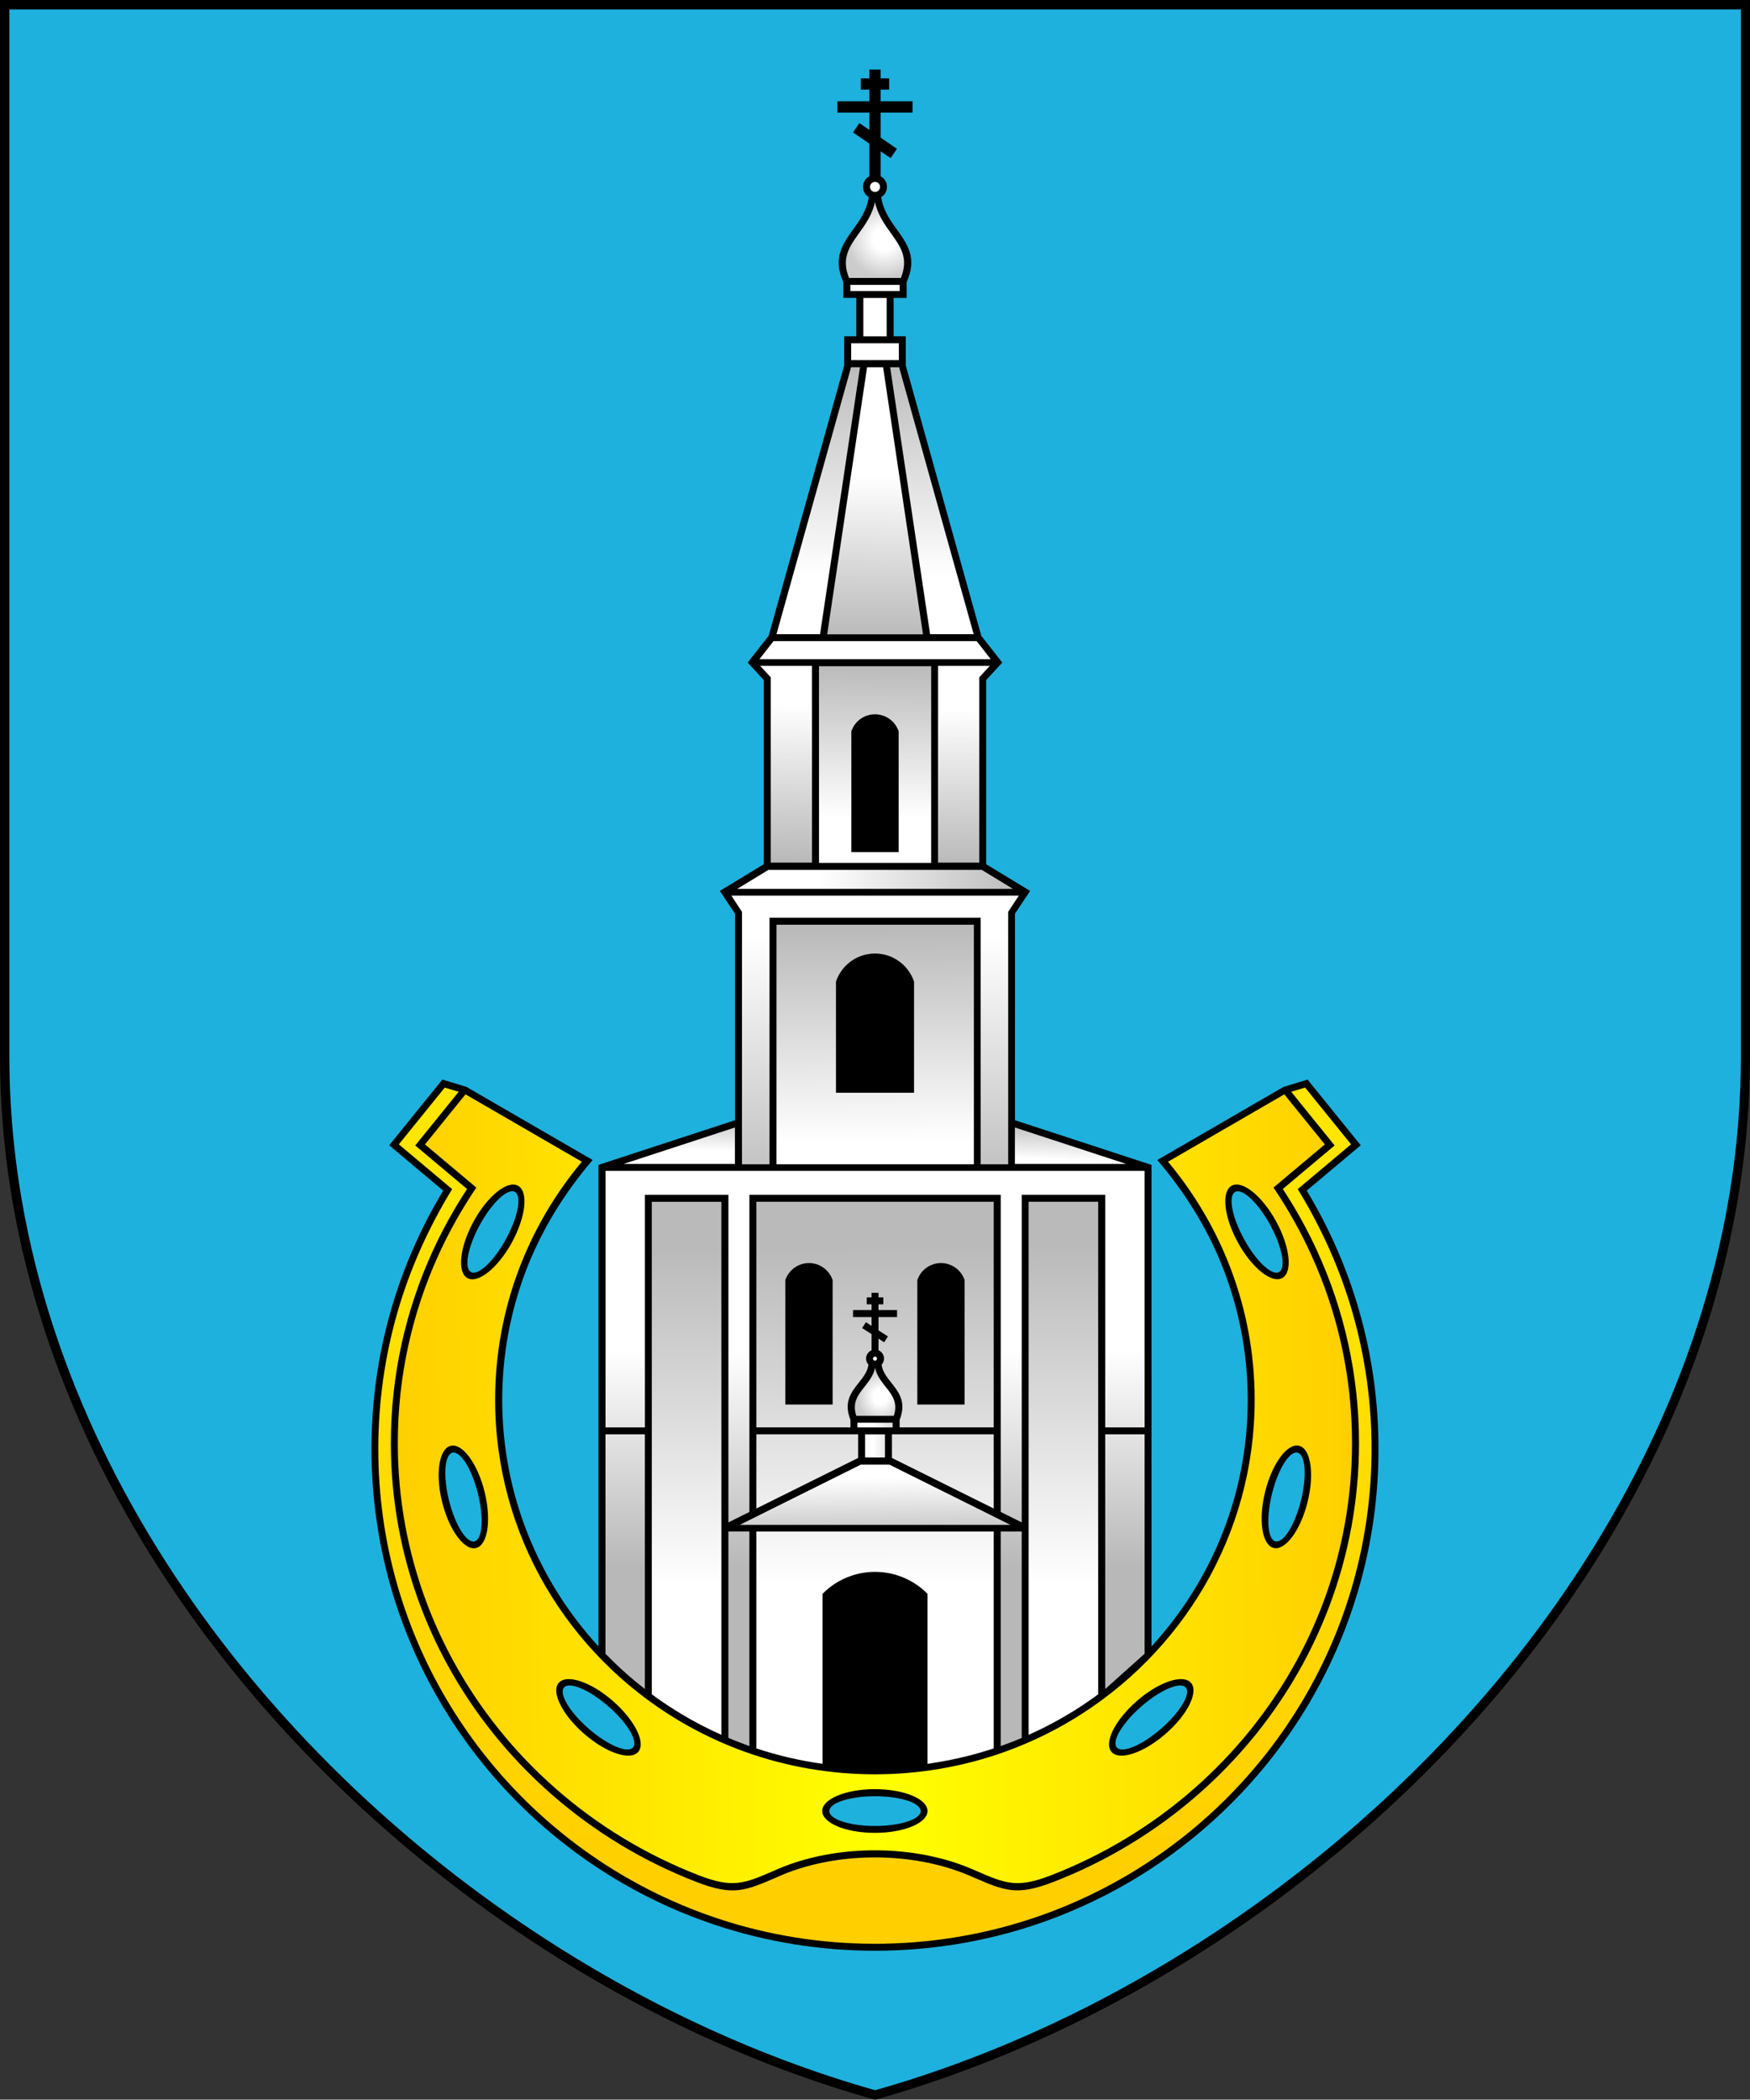 <svg xmlns="http://www.w3.org/2000/svg" xmlns:xlink="http://www.w3.org/1999/xlink" width="300.05" height="360" viewBox="0 0 84.681 101.6" fill-rule="evenodd"><rect x="0" y="0" width="84.681" height="101.6" fill="#333333" stroke="none"/><defs><linearGradient xlink:href="#0" id="K" x1="44.04" y1="68.1" x2="42.28" y2="68.08" gradientUnits="userSpaceOnUse"/><linearGradient xlink:href="#1" id="D" x1="104.99" y1="108.82" x2="104.81" y2="121.19" gradientUnits="userSpaceOnUse"/><linearGradient xlink:href="#0" id="B" x1="105.07" y1="176.89" x2="105.01" y2="172.98" gradientUnits="userSpaceOnUse"/><linearGradient xlink:href="#0" id="C" x1="105.17" y1="157.48" x2="105.08" y2="141.91" gradientUnits="userSpaceOnUse"/><linearGradient xlink:href="#1" id="E" x1="105.21" y1="141.47" x2="105.31" y2="153.72" gradientUnits="userSpaceOnUse"/><linearGradient xlink:href="#0" id="J" x1="44.07" x2="42.09" gradientUnits="userSpaceOnUse"/><linearGradient xlink:href="#0" id="F" x1="112.72" x2="101.48" gradientUnits="userSpaceOnUse"/><linearGradient xlink:href="#1" id="I" x1="42.792" y1="54.07" x2="42.745" y2="55.896" gradientUnits="userSpaceOnUse"/><linearGradient xlink:href="#0" id="G" x1="113.82" y1="138.52" x2="101.83" y2="138.37" gradientUnits="userSpaceOnUse"/><linearGradient xlink:href="#1" id="H" x1="104.95" y1="126.29" x2="104.85" y2="135.1" gradientUnits="userSpaceOnUse"/><linearGradient xlink:href="#0" id="A" x1="42.02" y1="41.864" x2="42.2" y2="34.19" gradientUnits="userSpaceOnUse"/><linearGradient id="0" gradientUnits="userSpaceOnUse" y1="178.16" x2="0" y2="165.61"><stop stop-color="#b8b8b8"/><stop offset="1" stop-color="#fff"/></linearGradient><linearGradient id="1" gradientUnits="userSpaceOnUse" x1="104.93" y1="167.42" x2="105.07" y2="179.15"><stop stop-color="#bababa"/><stop offset="1" stop-color="#fff"/></linearGradient><linearGradient id="4" gradientUnits="userSpaceOnUse" y1="91.12" x2="0" y2="55.974"><stop stop-color="#ffcf00"/><stop offset="1" stop-color="#ffe600"/></linearGradient><linearGradient id="3" gradientUnits="userSpaceOnUse" x1="19.05" y1="72.42" x2="65.63" y2="71.921"><stop stop-color="#ffcf00"/><stop offset=".502" stop-color="#ff0"/><stop offset="1" stop-color="#ffcf00"/></linearGradient><linearGradient xlink:href="#1" id="9" x1="104.73" y1="124.62" x2="104.86" y2="115.46" gradientUnits="userSpaceOnUse"/><linearGradient xlink:href="#0" id="7" gradientUnits="userSpaceOnUse" y1="75.861" x2="0" y2="65.29"/><linearGradient xlink:href="#1" id="5" gradientUnits="userSpaceOnUse" x1="42.28" y1="60.35" x2="42.4" y2="76.69"/><radialGradient xlink:href="#2" id="8" cx="42.614" cy="67.63" r=".979" gradientTransform="matrix(1.161-.004.005 1.248-7.205-16.651)" gradientUnits="userSpaceOnUse"/><radialGradient id="2" gradientUnits="userSpaceOnUse" cx="105.55" cy="101.89" r="2.186"><stop stop-color="#fff"/><stop offset=".302" stop-color="#fff"/><stop offset="1" stop-color="#ccc"/></radialGradient><radialGradient xlink:href="#2" id="6" gradientUnits="userSpaceOnUse" cx="42.802" cy="11.569" r="1.842"/></defs><path d="m62.59 48.55c.828 0 1.5.672 1.5 1.5v1.5c0 .828-.672 1.5-1.5 1.5h-1.5v-4.5h1.5m0 6c1.657 0 3-1.343 3-3v-1.5c0-1.657-1.343-3-3-3h-3v7.5h3m-6-7.5h1.5v7.5h-1.5v-7.5m-3 0h1.5v7.5h-1.5l-3-4.709v4.709h-1.5v-7.5h1.5l3 4.709v-4.709m-22.5 0h4.5v1.5h-3v1.5h3v1.5h-3v1.5h3v1.5h-4.5v-7.5m-6 0h1.5v6h3v1.5h-4.5v-7.5m15.75 6h1.5c1.242 0 2.25-1.01 2.25-2.25 0-1.242-1.027-2.245-2.25-2.25h-1.5v1.5h1.5c.414 0 .75.336.75.75 0 .414-.336.75-.75.75h-1.5v1.5m1.5-7.5c2.899 0 5.25 2.351 5.25 5.25 0 2.899-2.351 5.25-5.25 5.25-2.899 0-5.25-2.351-5.25-5.25 0-2.899 2.351-5.25 5.25-5.25m0 1.5c2.071 0 3.75 1.68 3.75 3.75 0 2.071-1.68 3.75-3.75 3.75-2.071 0-3.75-1.679-3.75-3.75 0-2.07 1.679-3.75 3.75-3.75" fill="#a90000"/><g fill-rule="nonzero"><path d="m0 0v51.11c-0 17.08 10.794 32.706 25.03 42.35 5.294 3.585 11.148 6.414 17.31 8.146 6.162-1.732 12.02-4.561 17.31-8.146 14.236-9.639 25.03-25.27 25.03-42.35v-51.11h-84.68"/><path d="m84.24.455v50.662c-0 16.92-10.711 32.414-24.834 41.977-5.221 3.535-10.988 6.328-17.06 8.05-6.073-1.722-11.839-4.515-17.06-8.05-14.12-9.563-24.833-25.06-24.833-41.977v-50.662h83.79" fill="#1eb1dd"/><path d="m50.06 93.15c1.576-.525 3.079-1.205 4.491-2.02 7.266-4.204 12.153-12.04 12.153-21.02v-.002c-0-2.312-.325-4.547-.93-6.663-.584-2.045-1.443-4.01-2.542-5.832l2.612-2.194-2.573-3.18-1.167.357-6.102 3.536c1.376 1.609 2.497 3.423 3.246 5.405.73 1.932 1.13 4.02 1.13 6.204v.002c0 4.588-1.763 8.77-4.657 11.925v-23.299l-6.607-2.163v-9.993l.732-1.102-2.125-1.291v-8.914l.78-.845-1.016-1.293-3.654-13.08v-1.416h-.589v-1.855h.63v-.767c.521-1.16.041-1.83-.482-2.558-.322-.449-.663-.923-.748-1.554.167-.102.278-.286.278-.496 0-.221-.124-.413-.306-.511v-1.207l.481.329.308-.452-.789-.54v-1.213h1.543v-.548h-1.543v-.563h.412v-.546h-.412v-.425h-.548v.425h-.412v.546h.412v.563h-1.543v.548h1.543v.838l-.481-.329-.308.452.789.54v1.582c-.182.098-.306.29-.306.511 0 .21.111.394.278.496-.085.632-.425 1.105-.748 1.554-.522.728-1 1.398-.482 2.558v.767h.63v1.855h-.589v1.416l-3.654 13.08-1.016 1.293.78.845v8.914l-2.125 1.291.732 1.102v9.993l-6.607 2.163v23.299c-2.894-3.155-4.657-7.337-4.657-11.925v-.002c-0-2.181.399-4.272 1.129-6.204.749-1.982 1.87-3.796 3.246-5.405l-6.102-3.536-1.167-.357-2.573 3.18 2.612 2.194c-1.099 1.821-1.957 3.788-2.542 5.832-.605 2.116-.929 4.352-.929 6.663v.002c0 8.975 4.887 16.815 12.153 21.02 1.412.817 2.915 1.497 4.491 2.02 4.977 1.657 10.448 1.662 15.441 0m-25.578-33.19c-.586 1.071-1.344 1.784-1.693 1.593-.349-.191-.156-1.214.43-2.285.586-1.071 1.344-1.784 1.693-1.593.349.191.156 1.214-.43 2.285m-1.356 12.306c.295 1.184.222 2.223-.164 2.319-.386.096-.938-.786-1.234-1.971-.295-1.184-.222-2.223.164-2.319.386-.096.938.786 1.234 1.971m19.213 14.652c1.221 0 2.211.323 2.211.72 0 .398-.99.72-2.211.72-1.221 0-2.211-.323-2.211-.72 0-.398.99-.72 2.211-.72m17.858-26.958c-.586-1.071-.779-2.094-.43-2.285.349-.191 1.107.522 1.693 1.593.586 1.071.779 2.094.43 2.285-.349.191-1.107-.522-1.693-1.593m1.356 12.306c.295-1.184.848-2.067 1.234-1.971.386.096.459 1.135.164 2.319-.295 1.184-.848 2.067-1.234 1.971-.386-.096-.459-1.135-.164-2.319m-32.12 10.299c.921.801 1.457 1.694 1.196 1.994-.261.3-1.22-.106-2.141-.907-.921-.801-1.457-1.694-1.196-1.994.261-.3 1.22.106 2.141.907m25.804 0c.921-.801 1.88-1.207 2.141-.907.261.3-.275 1.193-1.196 1.994-.921.801-1.88 1.207-2.141.907-.261-.3.274-1.193 1.196-1.994"/><path d="m49.11 56.32h5.383l-5.383-1.762v1.762m-13.548 0v-1.762l-5.383 1.762h5.383" fill="url(#I)"/><path transform="matrix(.843 0 0 .843-46.17-74.31)" d="m103.62 109.23l-4.281 15.322h2.502l2.293-15.322zm4.537 15.322h2.502l-4.281-15.322h-.514z" fill="url(#D)"/><path d="m39.29 41.741v-9.52h-2.505l.512.554v8.966h1.993m6.101 0h1.993v-8.966l.512-.554h-2.505v9.52" fill="url(#A)"/><path d="m41.859 69.41v1.116h.964v-1.116h-.964m-.372-.565v.227h.191 1.326.191v-.227h-1.709m.854-3.2c-.054 0-.099.044-.099.099 0 .054.044.099.099.099.054 0 .099-.044.099-.099 0-.054-.044-.099-.099-.099" fill="url(#K)"/><path d="m29.3 56.657v12.413h1.907v-11.255h4.04v15.852l1.016-.505v-15.347h12.161v15.347l1.016.505v-15.852h4.04v11.255h1.907v-12.413h-26.09m26.09 23.366v-10.617h-1.907v12.324m-22.275 0v-12.324h-1.907v10.616c.464.478.954.932 1.469 1.357.146.12.291.237.438.351zm5.057 2.759v-10.382h-1.016v9.989c.138.058.291.12.461.187.172.067.329.126.469.176h.002l0.0.002.084.03m13.177-.394v-9.988h-1.016v10.382l.082-.029.002-.002h.002c.314-.112.625-.233.931-.363" fill="url(#7)"/><path transform="matrix(.843 0 0 .843-46.17-74.31)" fill="url(#E)" d="m110.67 141.23h-11.33v13.75h11.33z"/><path transform="matrix(.843 0 0 .843-46.17-74.31)" fill="url(#C)" d="m112.64 154.98v-14.49l.61-.93h-16.5l.61.93v14.49h1.58v-14.15h12.12v14.15z"/><path transform="matrix(.843 0 0 .843-46.17-74.31)" fill="url(#G)" d="m111.12 138.08h-12.24l-1.79 1.09h15.82z"/><path transform="matrix(.843 0 0 .843-46.17-74.31)" fill="url(#H)" d="m108.22 126.39h-6.44v11.29h6.44z"/><path transform="matrix(.843 0 0 .843-46.17-74.31)" fill="url(#F)" d="m110.83 124.95h-11.66l-.81 1.04h13.28z"/><path transform="matrix(.843 0 0 .843-46.17-74.31)" fill="url(#9)" d="m105.46 109.23h-.92l-2.29 15.33h5.5z"/><path d="m41.777 14.419v1.855h1.128v-1.855h-1.128m-.63-.633v.296h2.389v-.296h-2.389m1.194-4.985c-.135 0-.244.109-.244.244 0 .135.109.244.244.244.135 0 .244-.109.244-.244 0-.135-.109-.244-.244-.244m1.154 7.81h-2.307v.815h2.307z" fill="url(#J)"/><path d="m42.34 9.764c-.127.621-.46 1.085-.778 1.527-.452.63-.869 1.212-.476 2.158h2.506c.393-.946-.023-1.528-.476-2.158-.317-.442-.65-.906-.777-1.527" fill="url(#6)"/><path d="m53.14 81.986v-23.833h-3.367v25.796c.366-.164.726-.339 1.079-.526.164-.086.309-.166.436-.237.132-.074.275-.158.428-.25h.002c.49-.295.965-.612 1.423-.95m-18.234 1.963v-25.796h-3.367v23.833c.097.072.195.142.292.211.362.256.739.502 1.13.737.626.376 1.275.715 1.945 1.014m7.753-17.913c.043.334.252.598.461.862.375.474.75.948.412 1.806v.366h4.552v-10.917h-11.486v10.917h4.552v-.366c-.338-.858.036-1.332.412-1.806.209-.264.418-.528.461-.862-.072-.078-.116-.181-.116-.295 0-.18.11-.335.266-.401v-.781l-.456-.295.183-.282.273.176v-.426h-.896v-.337h.896v-.278h-.233v-.337h.233v-.222h.337v.222h.233v.337h-.233v.278h.896v.337h-.896v.644l.456.295-.183.282-.273-.176v.563c.157.066.266.221.266.401 0 .114-.044.218-.116.295m-1.138 3.371h-4.924v3.589l4.924-2.446v-1.142m6.562 15.197v-10.497h-11.486v10.497c1.045.346 2.119.594 3.204.745v-8.226c.647-.656 1.545-1.062 2.539-1.062.994 0 1.892.406 2.539 1.062v8.225c.07-.001.141-.02.211-.03.581-.088 1.157-.203 1.725-.346.43-.108.853-.231 1.268-.368m-4.924-15.197v1.142l4.924 2.446v-3.589h-4.924" fill="url(#5)"/><path d="m49.956 92.83c1.551-.516 3.034-1.187 4.428-1.994 7.165-4.146 11.985-11.877 11.985-20.728v-.002c0-2.277-.319-4.482-.917-6.571-.603-2.111-1.51-4.124-2.656-5.996l2.58-2.166-2.223-2.747-.674.203 2.102 2.598-2.508 2.107c.636.966 1.198 1.981 1.678 3.034 1.293 2.833 2.01 5.969 2.01 9.267v.002c-0 2.753-.501 5.392-1.418 7.836-.373.995-.815 1.958-1.32 2.882-2.598 4.753-6.87 8.506-12.05 10.51-1.774.686-2.345.439-3.902-.235l-.21-.09-.002-0c-.172-.074-.349-.143-.531-.207-2.47-.873-5.515-.873-7.985 0-.182.064-.359.134-.531.208h-0l-.21.091c-1.556.673-2.128.92-3.902.234-5.178-2-9.45-5.757-12.05-10.51-.505-.924-.947-1.887-1.32-2.882-.916-2.444-1.417-5.083-1.417-7.836v-.002c0-3.298.719-6.434 2.01-9.267.48-1.052 1.042-2.067 1.678-3.034l-2.508-2.107 2.102-2.598-.674-.203-2.223 2.747 2.58 2.166c-1.146 1.872-2.052 3.886-2.656 5.996-.597 2.089-.917 4.294-.917 6.571v.002c0 8.851 4.82 16.582 11.985 20.728 1.394.807 2.876 1.478 4.428 1.994 4.907 1.634 10.309 1.639 15.23 0" fill="url(#4)"/><path transform="matrix(.843 0 0 .843-46.17-74.31)" fill="url(#B)" d="m105.82 172.22h-1.64l-6.95 3.46h15.54z"/><path d="m46.44 90.21c.192.068.376.14.552.215h.002l.21.091c1.464.634 2 .867 3.648.23 5.104-1.976 9.314-5.674 11.874-10.358.498-.911.933-1.859 1.301-2.838.903-2.407 1.396-5.01 1.396-7.718v-.002c0-3.25-.708-6.339-1.981-9.127-.493-1.081-1.075-2.122-1.734-3.111l-.085-.127 2.485-2.087-1.961-2.424-5.629 3.261c1.294 1.548 2.33 3.311 3.043 5.198.744 1.968 1.151 4.098 1.151 6.322v.002c0 6.557-3.534 12.301-8.826 15.483-1.028.618-2.123 1.14-3.273 1.552-4.04 1.447-8.518 1.447-12.555 0-1.149-.412-2.245-.934-3.273-1.552-5.292-3.182-8.826-8.926-8.826-15.483v-.002c0-2.224.408-4.354 1.152-6.322.713-1.887 1.749-3.65 3.043-5.198l-5.629-3.261-1.961 2.424 2.485 2.087-.084.127c-.66.989-1.241 2.03-1.735 3.111-1.273 2.788-1.981 5.877-1.981 9.127v.002c-0 2.711.492 5.311 1.395 7.718.367.979.803 1.927 1.301 2.838 2.56 4.684 6.77 8.382 11.874 10.358 1.646.636 2.184.404 3.648-.23l.21-.091h0c.176-.076.36-.148.552-.216 2.543-.899 5.666-.899 8.209 0m-21.667-30.09c-.676 1.234-1.638 2.01-2.15 1.727-.512-.28-.379-1.508.296-2.741.675-1.234 1.638-2.01 2.15-1.727.512.28.379 1.508-.296 2.741m-1.324 12.06c.34 1.365.157 2.586-.409 2.727-.566.141-1.301-.851-1.641-2.216-.34-1.365-.157-2.586.409-2.727.566-.141 1.301.851 1.641 2.216m6.206 10.126c1.061.923 1.612 2.028 1.229 2.468-.383.44-1.554.049-2.615-.874-1.061-.923-1.612-2.028-1.229-2.468.383-.44 1.554-.049 2.615.874m12.681 4.271c1.406 0 2.547.473 2.547 1.057 0 .583-1.14 1.057-2.547 1.057-1.406 0-2.547-.473-2.547-1.057 0-.584 1.14-1.057 2.547-1.057m12.681-4.271c1.061-.923 2.233-1.314 2.615-.873.383.44-.167 1.546-1.229 2.468-1.061.923-2.233 1.314-2.615.874-.383-.44.168-1.546 1.229-2.468m4.882-22.19c-.675-1.234-.808-2.461-.296-2.741.512-.28 1.474.493 2.15 1.727.675 1.234.808 2.461.296 2.741-.512.28-1.475-.493-2.15-1.727m1.324 12.06c.34-1.365 1.075-2.357 1.641-2.216.566.141.749 1.362.409 2.727-.34 1.365-1.075 2.357-1.641 2.216-.566-.141-.749-1.362-.409-2.727" fill="url(#3)"/></g><path d="m40.29 61.943v6.02h-2.289v-6.02c.16-.479.612-.824 1.144-.824.533 0 .985.345 1.145.824"/><path d="m46.677 61.943v6.02h-2.289v-6.02c.16-.479.612-.824 1.144-.824.533 0 .985.345 1.145.824"/><path d="m44.23 47.5v5.376h-3.778v-5.377c.264-.79 1.01-1.359 1.889-1.359.879 0 1.625.57 1.889 1.36"/><path d="m43.485 35.389v5.845h-2.289v-5.846c.16-.479.612-.824 1.144-.824.533 0 .985.345 1.145.824"/><path d="m43.25 68.51c.215-.634-.087-1.016-.39-1.399-.222-.28-.443-.56-.516-.93-.074.37-.295.65-.517.93-.303.383-.605.764-.39 1.399h1.813" fill="url(#8)" fill-rule="nonzero"/></svg>